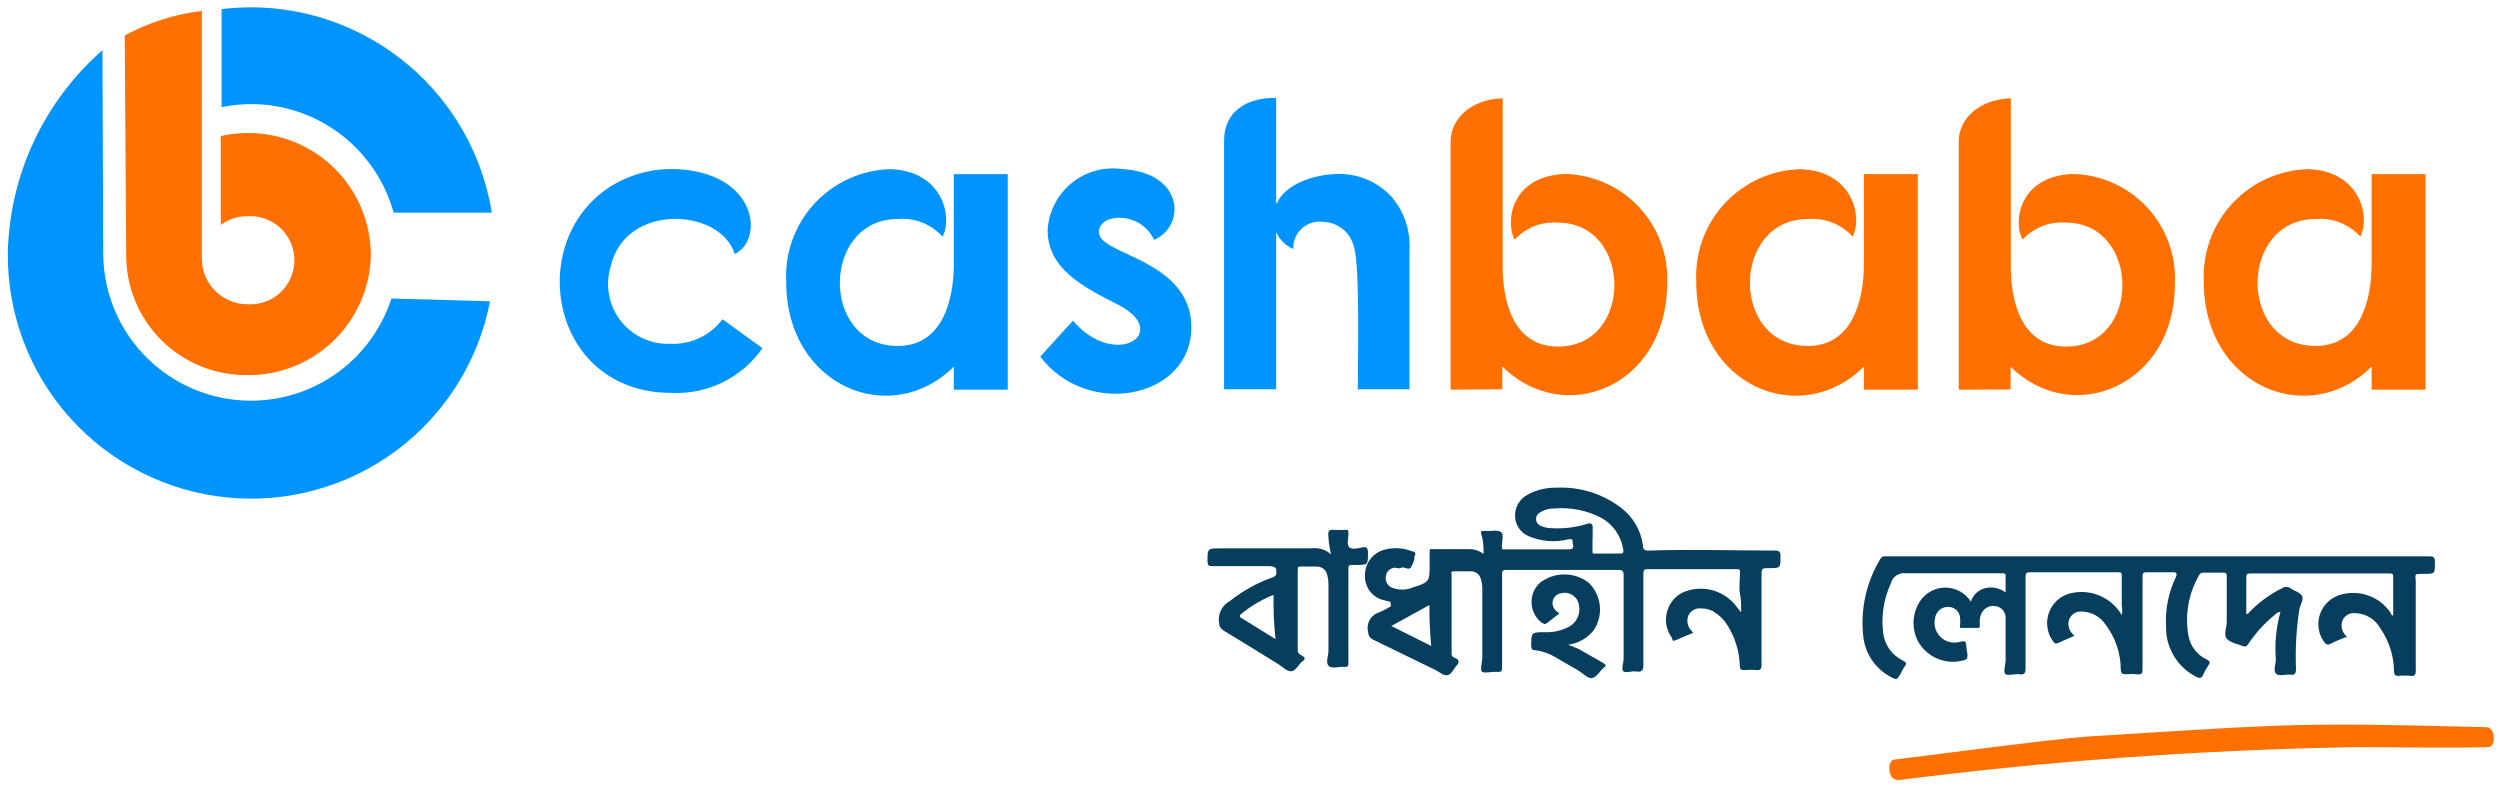 <svg width="273" height="86" viewBox="0 0 273 86" fill="none" xmlns="http://www.w3.org/2000/svg">
<g clip-path="url(#clip0_1608_43793)">
<path d="M66.674 29.131C66.374 30.13 66.317 31.186 66.508 32.211C66.7 33.236 67.133 34.2 67.773 35.023C68.413 35.847 69.241 36.505 70.187 36.943C71.133 37.382 72.17 37.588 73.212 37.544C74.306 37.591 75.396 37.372 76.387 36.905C77.378 36.438 78.24 35.737 78.9 34.863L83.259 38.023C82.154 39.609 80.665 40.89 78.931 41.743C77.196 42.597 75.273 42.997 73.343 42.905C59.808 42.905 57.193 25.775 67.131 20.087C69.611 18.688 72.491 18.166 75.304 18.605C82.823 19.694 83.259 26.298 80.23 27.736C78.682 22.702 68.243 22.092 66.674 29.131Z" fill="#0094FF"/>
<path d="M104.16 40.023C97.317 46.866 85.853 42.203 85.853 30.804C85.768 29.238 85.999 27.672 86.531 26.197C87.063 24.722 87.886 23.369 88.951 22.218C90.016 21.068 91.302 20.143 92.732 19.499C94.161 18.855 95.706 18.504 97.273 18.469C103.07 18.709 104.029 23.874 102.918 25.835C102.308 25.16 101.55 24.635 100.702 24.302C99.855 23.969 98.943 23.838 98.036 23.917C89.667 23.917 89.536 37.778 98.036 37.778C102.831 37.778 104.16 32.962 104.16 28.734V19.014H110.045V42.551H104.16V40.023Z" fill="#0094FF"/>
<path d="M121.136 23.943C120.047 24.335 119.654 25.338 120.33 26.123C121.965 27.997 130.094 29.087 130.094 35.734C130.094 43.536 118.696 45.737 113.596 38.938L117.17 35.015C121.768 40.419 128.067 36.322 122.052 33.249C118.172 31.288 114.402 29.326 114.402 25.12C114.457 24.141 114.713 23.184 115.154 22.308C115.596 21.433 116.214 20.657 116.968 20.032C117.723 19.405 118.599 18.942 119.541 18.67C120.484 18.398 121.472 18.324 122.444 18.451C129.44 18.822 129.44 24.771 126.018 26.188C125.608 25.291 124.89 24.572 123.994 24.16C123.098 23.748 122.084 23.671 121.136 23.943Z" fill="#0094FF"/>
<path d="M139.422 22.217C140.381 20.038 143.519 19.123 145.633 19.014C146.788 18.924 147.949 19.092 149.031 19.507C150.113 19.922 151.089 20.572 151.888 21.411C152.601 22.224 153.147 23.171 153.495 24.195C153.843 25.22 153.986 26.303 153.915 27.383V42.508H148.27C148.27 39.544 148.51 29.213 147.878 27.056C147.71 26.263 147.278 25.551 146.652 25.036C146.026 24.521 145.244 24.234 144.434 24.222C144.022 24.171 143.603 24.211 143.207 24.338C142.812 24.465 142.449 24.678 142.144 24.96C141.839 25.242 141.599 25.588 141.441 25.972C141.283 26.357 141.211 26.771 141.231 27.186C140.39 26.834 139.718 26.17 139.356 25.334V42.508H133.668V15.33C133.668 12.41 135.847 10.645 139.356 10.688V22.217H139.422Z" fill="#0094FF"/>
<path d="M158.404 42.554V15.442C158.404 13.001 160.584 10.843 164.093 10.734V29.128C164.093 33.248 165.422 37.846 170.129 37.846C178.433 37.846 178.259 24.312 170.129 24.312C169.252 24.242 168.371 24.372 167.551 24.693C166.732 25.014 165.996 25.517 165.4 26.165C164.354 24.268 164.964 19.234 170.892 18.994C172.424 19.03 173.932 19.373 175.329 20.003C176.725 20.632 177.981 21.536 179.021 22.66C180.062 23.784 180.866 25.105 181.387 26.546C181.907 27.986 182.133 29.517 182.051 31.046C181.985 42.205 170.849 46.716 164.049 40.026V42.51L158.404 42.554Z" fill="#FF7000"/>
<path d="M203.539 40.023C196.696 46.866 185.232 42.203 185.232 30.804C185.147 29.238 185.377 27.672 185.91 26.197C186.442 24.722 187.265 23.369 188.33 22.218C189.395 21.068 190.681 20.143 192.111 19.499C193.54 18.855 195.085 18.504 196.652 18.469C202.449 18.709 203.408 23.874 202.297 25.835C201.687 25.16 200.928 24.635 200.081 24.302C199.234 23.969 198.322 23.838 197.415 23.917C189.046 23.917 188.915 37.778 197.415 37.778C202.21 37.778 203.539 32.962 203.539 28.734V19.014H209.423V42.551H203.539V40.023Z" fill="#FF7000"/>
<path d="M213.893 42.554V15.442C213.893 13.001 216.072 10.843 219.581 10.734V29.128C219.581 33.248 220.91 37.846 225.596 37.846C233.921 37.846 233.725 24.312 225.596 24.312C224.719 24.24 223.836 24.369 223.017 24.691C222.197 25.012 221.462 25.516 220.867 26.165C219.799 24.268 220.431 19.234 226.359 18.994C227.889 19.03 229.397 19.373 230.792 20.003C232.187 20.633 233.442 21.537 234.481 22.661C235.519 23.785 236.322 25.107 236.84 26.547C237.358 27.988 237.581 29.518 237.496 31.046C237.496 42.14 226.272 46.694 219.559 40.047V42.532L213.893 42.554Z" fill="#FF7000"/>
<path d="M258.984 40.023C252.14 46.866 240.655 42.203 240.655 30.804C240.573 29.237 240.806 27.67 241.341 26.195C241.875 24.72 242.7 23.367 243.767 22.217C244.834 21.067 246.121 20.142 247.552 19.499C248.983 18.855 250.528 18.505 252.097 18.469C257.894 18.709 258.831 23.874 257.741 25.835C257.131 25.16 256.373 24.635 255.526 24.302C254.679 23.969 253.766 23.838 252.859 23.917C244.49 23.917 244.338 37.778 252.859 37.778C257.654 37.778 258.984 32.962 258.984 28.734V19.014H264.868V42.551H258.984V40.023Z" fill="#FF7000"/>
<path d="M11.186 5.484C8.024 8.249 5.473 11.642 3.694 15.447C1.915 19.251 0.949 23.385 0.855 27.584C0.78 34.219 3.19 40.642 7.613 45.59C12.035 50.538 18.149 53.651 24.751 54.318C31.353 54.985 37.966 53.157 43.288 49.193C48.611 45.23 52.257 39.418 53.51 32.901L42.743 32.596C41.559 36.254 39.106 39.369 35.828 41.378C32.549 43.387 28.661 44.159 24.863 43.554C21.066 42.949 17.61 41.008 15.118 38.079C12.626 35.151 11.262 31.429 11.273 27.584L11.186 5.484Z" fill="#0094FF"/>
<path d="M13.671 3.846C16.27 2.446 19.108 1.545 22.04 1.188V1.711V28.387C22.079 29.68 22.619 30.907 23.546 31.81C24.473 32.712 25.715 33.22 27.009 33.225C27.667 33.269 28.327 33.178 28.949 32.956C29.57 32.735 30.14 32.388 30.622 31.938C31.104 31.487 31.488 30.942 31.75 30.337C32.013 29.732 32.149 29.079 32.149 28.419C32.149 27.759 32.013 27.107 31.75 26.501C31.488 25.896 31.104 25.351 30.622 24.901C30.14 24.45 29.57 24.103 28.949 23.882C28.327 23.661 27.667 23.569 27.009 23.614C25.962 23.597 24.94 23.935 24.11 24.573V14.852C25.062 14.643 26.034 14.534 27.009 14.525C30.546 14.496 33.952 15.87 36.48 18.345C39.008 20.82 40.453 24.195 40.499 27.733C40.482 29.487 40.119 31.221 39.432 32.835C38.745 34.45 37.746 35.913 36.494 37.141C35.241 38.37 33.759 39.339 32.131 39.995C30.504 40.65 28.763 40.979 27.009 40.962C25.266 40.982 23.536 40.654 21.922 39.996C20.308 39.339 18.841 38.365 17.609 37.133C16.376 35.9 15.402 34.434 14.745 32.819C14.087 31.205 13.759 29.476 13.78 27.733L13.627 4.718V3.846H13.671Z" fill="#FF7000"/>
<path d="M24.197 0.797V11.694C25.267 11.486 26.354 11.376 27.445 11.367C30.974 11.373 34.405 12.536 37.211 14.677C40.018 16.818 42.045 19.82 42.984 23.223H53.706C52.699 16.978 49.505 11.295 44.694 7.187C39.884 3.079 33.77 0.814 27.445 0.797C26.36 0.808 25.276 0.873 24.197 0.993" fill="#0094FF"/>
<path d="M207.18 85.205C223.809 83.079 240.543 81.871 257.306 81.587C262.079 81.587 266.917 81.718 271.69 81.587C272.627 81.587 272.496 79.408 271.538 79.408C251.443 78.928 251.574 78.928 227.623 80.454C222.915 80.846 211.647 82.372 206.94 82.938C206.003 82.938 206.155 85.118 207.071 85.118" fill="#FF7000"/>
<path d="M170.326 66.966C169.868 67.315 169.41 67.641 168.996 67.99C168.582 68.339 168.538 67.99 168.342 67.99C168.014 67.735 167.746 67.412 167.556 67.042C167.367 66.673 167.26 66.266 167.243 65.851C167.226 65.436 167.301 65.023 167.46 64.639C167.62 64.256 167.862 63.912 168.168 63.631C168.93 63.045 169.865 62.727 170.827 62.727C171.789 62.727 172.723 63.045 173.486 63.631C174.176 64.301 174.607 65.194 174.703 66.151C174.799 67.108 174.553 68.069 174.009 68.862C173.313 69.707 172.325 70.259 171.241 70.409C171.699 70.606 172.134 70.736 172.505 70.933L175.098 72.414C175.425 72.611 175.404 72.741 175.098 72.938C174.684 73.33 174.314 73.962 173.856 74.049C173.398 74.136 172.897 73.548 172.418 73.264L170.02 71.87C169.287 71.407 168.461 71.11 167.601 70.998C167.318 70.998 167.231 70.867 167.209 70.584C167.209 69.036 167.209 69.036 168.669 69.036C169.575 69.076 170.476 68.881 171.284 68.47C171.711 68.25 172.053 67.897 172.258 67.463C172.463 67.03 172.519 66.541 172.418 66.072C172.385 65.853 172.307 65.643 172.188 65.457C172.068 65.27 171.911 65.111 171.726 64.989C171.54 64.868 171.331 64.787 171.113 64.752C170.894 64.717 170.67 64.729 170.456 64.787C170.24 64.82 170.038 64.919 169.878 65.069C169.718 65.22 169.608 65.415 169.561 65.629C169.513 65.844 169.532 66.067 169.614 66.271C169.696 66.474 169.838 66.648 170.02 66.77L170.304 67.01" fill="#083E5D"/>
<path d="M132.317 61.821C131.99 61.821 131.859 61.69 131.859 61.319C131.859 59.881 131.859 59.881 133.298 59.881H143.17C143.559 59.825 143.956 59.855 144.332 59.967C144.709 60.08 145.056 60.274 145.35 60.535C145.177 59.82 145.075 59.09 145.045 58.355C145.045 57.941 145.176 57.832 145.568 57.854C146.018 57.887 146.469 57.887 146.919 57.854C147.159 57.854 147.268 57.854 147.246 58.181V58.355C147.246 58.857 147.028 59.511 147.355 59.772C147.682 60.034 148.292 59.881 148.772 59.772C149.251 59.663 149.404 59.903 149.382 60.404C149.382 61.69 149.382 61.69 148.074 61.69C147.958 61.701 147.841 61.701 147.725 61.69C147.333 61.69 147.224 61.69 147.246 62.191V72.282C147.246 72.696 147.246 72.87 146.745 72.827C146.243 72.783 145.393 73.066 145.067 72.696C144.74 72.325 145.067 71.606 145.067 71.04V63.826C145.067 63.48 145.023 63.136 144.936 62.801C144.887 62.545 144.752 62.313 144.554 62.143C144.357 61.973 144.107 61.874 143.846 61.864H142.103C141.819 61.864 141.71 61.864 141.71 62.257C141.71 65.133 141.71 68.01 141.71 70.974C141.71 71.388 141.994 71.497 142.233 71.628C142.473 71.759 142.604 71.977 142.233 72.216C141.863 72.456 141.514 73.284 141.013 73.306C140.512 73.328 140.076 72.827 139.618 72.543C137.613 71.301 135.608 70.059 133.581 68.838C133.444 68.752 133.331 68.633 133.251 68.493C133.171 68.352 133.127 68.194 133.123 68.032C133.044 67.559 133.115 67.074 133.326 66.644C133.537 66.214 133.878 65.861 134.3 65.635C135.707 64.516 137.291 63.64 138.986 63.041C139.487 62.889 139.378 62.518 139.357 62.191C139.335 61.864 138.768 61.821 138.594 61.821H132.818H132.317ZM139.117 64.937C137.787 65.462 136.551 66.198 135.455 67.117C135.303 67.247 135.455 67.356 135.455 67.422L139.291 69.797C139.11 68.155 139.037 66.502 139.073 64.85" fill="#083E5D"/>
<path d="M151.845 65.722L151.235 65.569C150.596 65.453 150.022 65.108 149.621 64.598C149.219 64.088 149.018 63.449 149.055 62.801C149.052 62.159 149.265 61.534 149.66 61.028C150.056 60.522 150.61 60.164 151.235 60.012C152.226 59.76 153.271 59.829 154.22 60.208C154.504 60.208 154.656 60.426 154.482 60.731C154.307 61.036 154.482 60.84 154.482 60.905C154.403 61.292 154.256 61.661 154.046 61.995C153.763 62.3 153.37 61.842 153.022 61.995C152.673 62.148 152.564 61.995 152.346 61.995C152.116 61.999 151.894 62.081 151.716 62.228C151.538 62.374 151.414 62.576 151.365 62.801C151.288 63.052 151.301 63.321 151.4 63.563C151.499 63.806 151.68 64.006 151.91 64.131C152.291 64.298 152.703 64.385 153.12 64.385C153.536 64.385 153.948 64.298 154.329 64.131C156.073 63.586 156.116 63.499 156.116 61.668C156.116 61.232 156.116 60.796 156.116 60.36C156.116 59.925 156.116 59.946 156.509 59.968H160.388C160.97 59.953 161.539 60.138 162.001 60.491C162.001 59.772 162.001 59.14 161.805 58.508C161.608 57.876 161.805 57.963 162.306 57.985C162.807 58.007 163.526 57.832 163.897 58.094C164.267 58.355 164.006 59.075 164.006 59.598C164.006 60.121 164.137 59.99 164.442 59.99H171.329C172.091 59.99 171.677 59.423 171.721 59.118C171.765 58.813 171.438 58.857 171.241 58.9C169.787 59.257 168.256 59.127 166.883 58.53C166.46 58.342 166.099 58.037 165.844 57.651C165.589 57.264 165.45 56.813 165.444 56.35C165.431 55.872 165.553 55.4 165.796 54.987C166.039 54.575 166.393 54.239 166.817 54.018C167.779 53.494 168.861 53.231 169.956 53.255C172.486 53.129 174.979 53.901 176.995 55.435C177.658 55.93 178.214 56.554 178.629 57.27C179.045 57.985 179.312 58.777 179.414 59.598C179.414 60.055 179.676 60.142 180.068 60.121C184.645 59.968 189.222 60.121 193.798 60.121C194.321 60.121 194.452 60.273 194.43 60.796C194.43 62.038 194.43 62.038 193.21 62.038C192.36 62.038 192.36 62.038 192.36 62.91C192.36 66.158 192.36 69.448 192.36 72.609C192.36 73.066 192.229 73.219 191.793 73.175C191.358 73.132 190.92 73.132 190.486 73.175C190.093 73.175 189.984 73.066 189.984 72.674C189.935 71.129 189.477 69.625 188.655 68.315C188.295 67.711 187.794 67.202 187.195 66.833C186.78 66.566 186.294 66.429 185.8 66.441C185.516 66.401 185.227 66.451 184.973 66.584C184.719 66.717 184.512 66.926 184.383 67.182C184.269 67.456 184.234 67.758 184.285 68.051C184.335 68.344 184.467 68.617 184.667 68.838L184.906 69.1C184.274 69.361 183.664 69.601 183.097 69.863C182.531 70.124 182.683 69.863 182.553 69.623C182.275 69.239 182.083 68.8 181.988 68.336C181.894 67.872 181.9 67.393 182.005 66.931C182.11 66.469 182.312 66.034 182.598 65.657C182.885 65.279 183.248 64.967 183.664 64.741C184.637 64.288 185.733 64.169 186.781 64.401C187.829 64.634 188.771 65.205 189.461 66.027L190.137 66.877C190.137 66.114 190.137 65.482 190.006 64.85C189.875 64.218 190.006 63.281 190.006 62.496C190.006 62.235 190.006 62.148 189.657 62.148H181.572C181.063 62.148 180.562 62.148 180.068 62.148C179.589 62.148 179.458 62.148 179.458 62.736C179.458 66.027 179.458 69.274 179.458 72.609C179.458 73.197 179.305 73.415 178.717 73.328C178.128 73.241 177.605 73.524 177.3 73.328C176.995 73.132 177.3 72.391 177.3 71.889C177.3 68.882 177.3 65.853 177.3 62.823C177.3 62.344 177.169 62.235 176.712 62.235H165.815C165.379 62.235 164.943 62.235 164.507 62.235C164.071 62.235 164.028 62.365 164.028 62.736C164.028 66.092 164.028 69.448 164.028 72.783C164.028 73.262 164.028 73.415 163.439 73.371C162.851 73.328 162.175 73.546 161.87 73.371C161.565 73.197 161.87 72.303 161.87 71.737C161.87 69.274 161.87 66.833 161.87 64.371C161.878 63.971 161.819 63.573 161.696 63.194C161.634 62.963 161.498 62.76 161.309 62.614C161.12 62.468 160.888 62.389 160.65 62.387C160.061 62.387 159.473 62.387 158.906 62.387C158.339 62.387 158.514 62.496 158.514 62.779C158.514 65.685 158.514 68.54 158.514 71.345C158.514 71.715 158.732 71.802 158.971 71.889C159.211 71.977 159.451 72.282 159.102 72.63C158.753 72.979 158.557 73.611 158.1 73.72C157.642 73.829 157.184 73.371 156.727 73.153L149.97 69.863C149.806 69.795 149.664 69.68 149.564 69.533C149.463 69.386 149.407 69.213 149.404 69.034C149.283 68.581 149.346 68.098 149.578 67.69C149.811 67.282 150.194 66.982 150.646 66.855C151.077 66.672 151.493 66.453 151.888 66.201M173.9 58.835C173.9 59.249 173.9 59.663 173.9 60.077C173.9 60.491 173.9 60.447 174.271 60.447C175.121 60.447 175.993 60.447 176.843 60.447C177.191 60.447 177.322 60.447 177.257 60.012C177.15 59.289 176.879 58.6 176.463 57.999C176.047 57.398 175.498 56.901 174.859 56.546C173.296 55.735 171.537 55.38 169.781 55.522C169.212 55.503 168.651 55.655 168.168 55.958C168.028 56.032 167.912 56.146 167.836 56.286C167.76 56.425 167.727 56.584 167.741 56.742C167.755 56.901 167.815 57.052 167.915 57.176C168.014 57.3 168.148 57.392 168.299 57.44C168.573 57.568 168.869 57.642 169.171 57.658C170.575 57.779 171.989 57.624 173.334 57.2C173.726 57.069 173.944 57.2 173.922 57.636C173.9 58.072 173.922 58.399 173.922 58.769M156.291 65.961L151.932 68.359L156.291 70.538C156.138 69.003 156.073 67.46 156.095 65.918" fill="#083E5D"/>
<path d="M256.15 69.577C255.583 69.816 255.039 70.013 254.559 70.274C254.08 70.535 253.927 70.274 253.731 70.013C253.439 69.579 253.253 69.083 253.188 68.564C253.124 68.046 253.181 67.519 253.357 67.027C253.533 66.535 253.823 66.091 254.202 65.732C254.581 65.372 255.039 65.106 255.54 64.956C256.553 64.651 257.638 64.679 258.634 65.036C259.631 65.393 260.486 66.06 261.076 66.939C261.076 66.939 261.076 67.179 261.337 67.223C261.337 66.918 261.337 66.634 261.337 66.351C261.337 65.24 261.337 64.172 261.337 63.038C261.337 62.799 261.337 62.624 260.988 62.624H252.816H245.863C245.427 62.624 245.275 62.624 245.297 63.169C245.297 64.455 245.297 65.763 245.297 67.049C245.536 67.049 245.58 66.896 245.689 66.787C246.704 65.743 247.891 64.88 249.198 64.237C249.336 64.142 249.499 64.092 249.666 64.092C249.834 64.092 249.997 64.142 250.135 64.237C250.527 64.542 251.159 64.673 251.377 65.065C251.595 65.457 251.203 66.024 251.094 66.504C250.757 68.666 250.633 70.856 250.723 73.042C250.723 73.565 250.593 73.739 250.091 73.674C249.59 73.609 248.827 73.914 248.522 73.543C248.217 73.173 248.522 72.541 248.522 71.996C248.386 70.258 248.555 68.51 249.023 66.831C248.697 66.831 248.566 67.005 248.413 67.136C247.293 68.045 246.315 69.117 245.515 70.318C245.34 70.579 245.188 70.666 244.883 70.535C244.577 70.405 243.531 70.187 243.161 69.751C242.79 69.315 243.161 68.552 243.161 67.92C243.161 66.286 243.161 64.651 243.161 63.017C243.161 62.646 243.161 62.515 242.681 62.537H240.589C240.507 62.53 240.424 62.547 240.35 62.586C240.277 62.624 240.216 62.683 240.175 62.755C239.019 64.726 238.587 67.038 238.955 69.293C239.039 69.889 239.273 70.453 239.635 70.933C239.997 71.414 240.476 71.794 241.025 72.039C241.33 72.214 241.374 72.344 241.178 72.628C240.948 72.956 240.751 73.307 240.589 73.674C240.393 74.11 240.153 74.088 239.805 73.892C238.804 73.381 237.967 72.6 237.389 71.636C236.811 70.673 236.515 69.567 236.535 68.443C236.427 66.573 236.794 64.706 237.603 63.017C237.799 62.559 237.603 62.472 237.255 62.493H234.487C234.073 62.493 233.964 62.493 233.964 63.017C233.964 66.351 233.964 69.664 233.964 72.998C233.964 73.478 233.964 73.696 233.354 73.63C232.948 73.587 232.539 73.587 232.133 73.63C231.675 73.63 231.61 73.499 231.588 73.085C231.579 71.312 230.989 69.589 229.91 68.182C229.634 67.771 229.265 67.431 228.834 67.189C228.402 66.946 227.92 66.809 227.426 66.787C227.144 66.745 226.856 66.792 226.603 66.921C226.349 67.05 226.141 67.254 226.009 67.506C225.879 67.787 225.839 68.1 225.893 68.404C225.948 68.709 226.095 68.988 226.314 69.206L226.51 69.446C225.944 69.686 225.399 69.903 224.876 70.165C224.353 70.427 224.353 70.165 224.135 69.947C223.838 69.516 223.646 69.021 223.574 68.502C223.503 67.983 223.554 67.454 223.724 66.959C223.893 66.463 224.176 66.014 224.55 65.647C224.924 65.281 225.379 65.007 225.878 64.847C226.967 64.531 228.13 64.586 229.184 65.004C230.238 65.423 231.122 66.18 231.697 67.157C231.774 66.85 231.774 66.528 231.697 66.22C231.697 65.109 231.697 64.041 231.697 62.908C231.697 62.602 231.697 62.493 231.283 62.493H223.11C222.631 62.493 222.151 62.493 221.694 62.493C221.236 62.493 221.192 62.624 221.192 63.017C221.192 66.351 221.192 69.664 221.192 72.998C221.192 73.543 221.04 73.696 220.539 73.63C220.037 73.565 219.318 73.805 219.013 73.63C218.708 73.456 219.013 72.584 219.013 72.039C219.013 70.535 219.013 69.032 219.013 67.528C219.034 67.216 218.938 66.908 218.745 66.662C218.552 66.417 218.275 66.252 217.967 66.198C217.66 66.131 217.34 66.166 217.056 66.301C216.772 66.435 216.54 66.659 216.398 66.939C216.207 67.332 216.139 67.772 216.202 68.204C216.202 68.487 216.202 68.596 215.853 68.574C215.504 68.552 214.872 68.574 214.371 68.574C213.87 68.574 214.044 68.574 214.044 68.247C214.066 68.022 214.066 67.796 214.044 67.572C214.051 67.254 213.939 66.945 213.729 66.707C213.519 66.469 213.227 66.319 212.911 66.286C212.563 66.233 212.207 66.314 211.916 66.512C211.625 66.71 211.42 67.01 211.342 67.354C211.225 67.732 211.214 68.135 211.309 68.52C211.405 68.905 211.603 69.256 211.883 69.536C212.164 69.816 212.515 70.015 212.899 70.11C213.284 70.206 213.687 70.194 214.066 70.078C214.611 69.947 214.72 70.078 214.72 70.579C214.73 70.859 214.773 71.138 214.85 71.407C214.85 71.843 214.85 72.039 214.349 72.126C213.4 72.373 212.395 72.292 211.497 71.896C210.599 71.501 209.861 70.814 209.402 69.947C209.065 69.258 208.915 68.492 208.969 67.727C209.022 66.961 209.277 66.224 209.707 65.588C210.018 65.14 210.436 64.776 210.922 64.528C211.408 64.28 211.947 64.155 212.493 64.166C213.039 64.177 213.573 64.322 214.049 64.59C214.525 64.857 214.927 65.237 215.221 65.697C215.335 65.33 215.544 64.999 215.828 64.739C216.111 64.479 216.458 64.298 216.834 64.215C217.21 64.132 217.6 64.132 217.976 64.215C218.352 64.298 218.706 64.462 219.013 64.695V62.864C219.013 62.602 218.839 62.602 218.664 62.602H217.422C214.327 62.602 211.211 62.602 208.116 62.602C207.754 62.549 207.385 62.634 207.082 62.84C206.779 63.045 206.565 63.358 206.481 63.714C205.688 65.428 205.401 67.334 205.653 69.206C205.743 69.839 205.989 70.44 206.369 70.954C206.75 71.468 207.253 71.878 207.833 72.148C208.181 72.323 208.225 72.453 208.007 72.758C207.789 73.064 207.702 73.282 207.549 73.565C207.135 74.262 207.135 74.284 206.416 73.892C205.611 73.456 204.923 72.832 204.411 72.073C203.899 71.314 203.577 70.443 203.474 69.533C203.134 66.563 203.794 63.565 205.348 61.011C205.501 60.75 205.675 60.75 205.915 60.75H265.129C265.696 60.75 265.914 60.75 265.892 61.469C265.892 62.668 265.892 62.668 264.693 62.668C263.495 62.668 263.8 62.668 263.8 63.605C263.8 66.831 263.8 70.034 263.8 73.26C263.8 73.718 263.669 73.848 263.233 73.805C262.798 73.761 262.36 73.761 261.926 73.805C261.511 73.805 261.446 73.674 261.424 73.303C261.407 71.619 260.883 69.978 259.92 68.596C259.651 68.116 259.264 67.714 258.794 67.428C258.325 67.141 257.789 66.981 257.24 66.961C256.956 66.918 256.665 66.967 256.41 67.1C256.155 67.233 255.95 67.444 255.823 67.702C255.709 67.977 255.674 68.278 255.724 68.572C255.775 68.865 255.907 69.138 256.106 69.359L256.346 69.62" fill="#083E5D"/>
</g>
<defs>
<clipPath id="clip0_1608_43793">
<rect width="271.576" height="84.408" fill="white" transform="translate(0.855 0.797)"/>
</clipPath>
</defs>
</svg>
